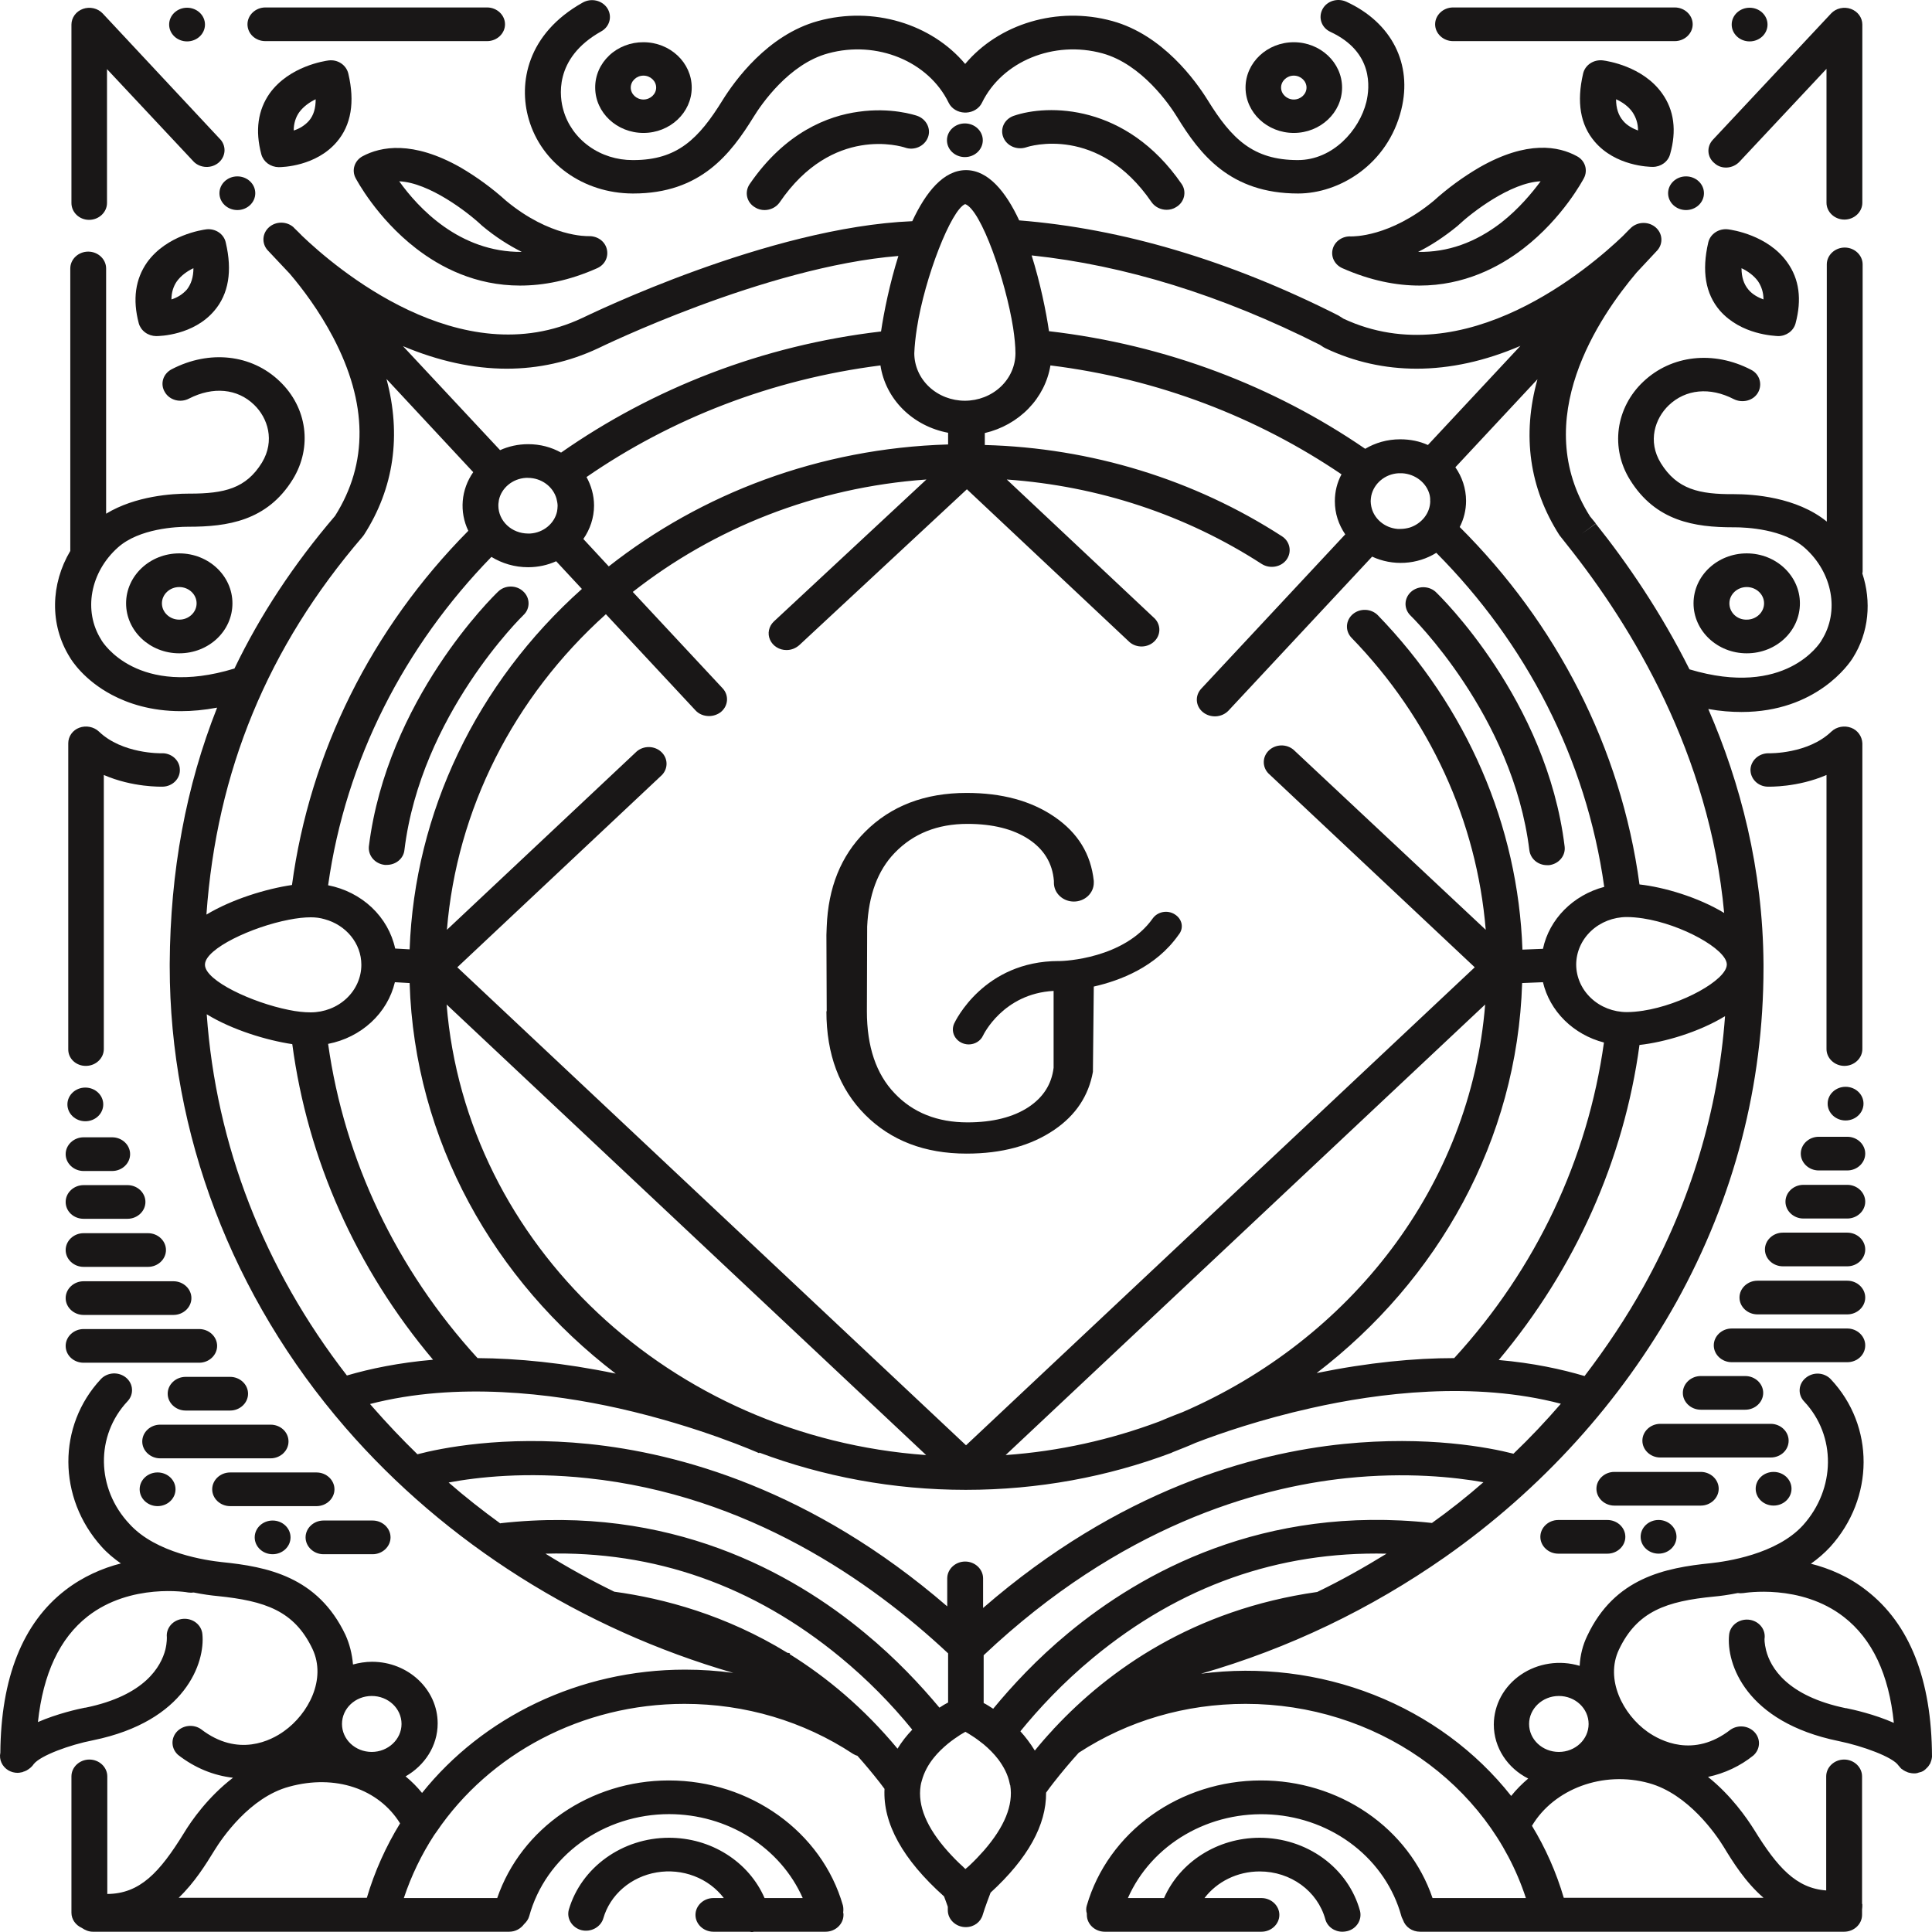 <svg width="84" height="84" viewBox="0 0 84 84" fill="none" xmlns="http://www.w3.org/2000/svg">
<path d="M51.075 39.753C50.76 39.553 50.333 39.635 50.12 39.93C48.875 41.69 46.236 41.784 46.098 41.784H46.035C42.78 41.784 41.536 44.394 41.486 44.5C41.441 44.599 41.422 44.706 41.431 44.813C41.441 44.92 41.478 45.023 41.541 45.113C41.603 45.203 41.688 45.278 41.788 45.329C41.888 45.381 42 45.408 42.114 45.41C42.378 45.41 42.63 45.268 42.743 45.02C42.755 44.996 43.61 43.201 45.809 43.083V46.425C45.721 47.145 45.357 47.712 44.716 48.137C44.05 48.574 43.157 48.799 42.064 48.799C40.757 48.799 39.689 48.374 38.897 47.535C38.093 46.697 37.691 45.504 37.691 43.969L37.703 40.285C37.766 38.927 38.156 37.852 38.897 37.084C39.702 36.246 40.757 35.821 42.064 35.821C43.157 35.821 44.05 36.045 44.716 36.482C45.382 36.919 45.759 37.521 45.822 38.301V38.383C45.822 38.832 46.211 39.198 46.689 39.198C47.166 39.198 47.556 38.832 47.556 38.383V38.301C47.43 37.132 46.865 36.211 45.847 35.514C44.829 34.817 43.559 34.475 42.026 34.475C40.204 34.475 38.734 35.042 37.615 36.163C36.56 37.214 36.007 38.596 35.944 40.297C35.944 40.415 35.931 40.533 35.931 40.651L35.944 43.969H35.931C35.931 45.846 36.497 47.346 37.615 48.468C38.734 49.59 40.204 50.157 42.026 50.157C43.559 50.157 44.829 49.814 45.847 49.117C46.777 48.48 47.33 47.642 47.518 46.602L47.556 42.894C48.699 42.635 50.258 42.044 51.238 40.651C51.489 40.355 51.401 39.954 51.075 39.753V39.753ZM63.177 1.788H72.815C73.243 1.788 73.595 1.458 73.595 1.056C73.595 0.655 73.243 0.324 72.815 0.324H63.177C62.749 0.324 62.397 0.655 62.397 1.056C62.397 1.458 62.749 1.788 63.177 1.788ZM11.539 1.788H21.178C21.605 1.788 21.957 1.458 21.957 1.056C21.957 0.655 21.605 0.324 21.178 0.324H11.539C11.112 0.324 10.76 0.655 10.76 1.056C10.76 1.458 11.099 1.788 11.539 1.788Z" fill="#191717"/>
<path d="M73.305 9.133C73.736 9.133 74.085 8.805 74.085 8.401C74.085 7.997 73.736 7.669 73.305 7.669C72.875 7.669 72.526 7.997 72.526 8.401C72.526 8.805 72.875 9.133 73.305 9.133Z" fill="#191717"/>
<path d="M41.951 6.83C42.381 6.83 42.73 6.503 42.73 6.098C42.73 5.694 42.381 5.366 41.951 5.366C41.521 5.366 41.172 5.694 41.172 6.098C41.172 6.503 41.521 6.83 41.951 6.83Z" fill="#191717"/>
<path d="M27.499 8.413H27.537C30.465 8.413 31.772 6.689 32.765 5.083C33.091 4.551 34.298 2.78 36.007 2.32C38.118 1.741 40.368 2.662 41.247 4.469C41.373 4.729 41.65 4.882 41.926 4.894H42.014C42.29 4.882 42.567 4.729 42.693 4.469C43.572 2.662 45.822 1.741 47.933 2.32C49.642 2.792 50.849 4.551 51.175 5.083C52.168 6.701 53.475 8.413 56.441 8.413C58.225 8.413 60.337 7.161 60.927 4.764C61.417 2.78 60.513 0.985 58.539 0.076C58.15 -0.101 57.685 0.041 57.496 0.407C57.308 0.773 57.459 1.21 57.848 1.387C59.721 2.261 59.557 3.808 59.407 4.433C59.105 5.661 57.949 6.96 56.428 6.96C54.48 6.96 53.55 6.039 52.507 4.351C51.992 3.524 50.559 1.517 48.36 0.914C45.96 0.253 43.421 1.044 41.964 2.78C40.506 1.044 37.967 0.253 35.567 0.914C33.368 1.517 31.935 3.524 31.42 4.351C30.377 6.039 29.447 6.96 27.537 6.96H27.512C26.824 6.963 26.154 6.752 25.608 6.358C25.062 5.965 24.671 5.413 24.495 4.788C24.345 4.28 24.031 2.544 26.142 1.363C26.506 1.162 26.632 0.714 26.406 0.359C26.353 0.277 26.284 0.205 26.201 0.148C26.119 0.091 26.026 0.05 25.926 0.027C25.827 0.004 25.724 -0 25.623 0.014C25.522 0.029 25.425 0.062 25.337 0.111C22.912 1.469 22.535 3.619 22.988 5.177C23.541 7.102 25.363 8.401 27.499 8.413ZM41.976 77.352H41.989H41.976Z" fill="#191717"/>
<path d="M10.32 9.133C10.75 9.133 11.099 8.805 11.099 8.401C11.099 7.997 10.75 7.669 10.32 7.669C9.889 7.669 9.541 7.997 9.541 8.401C9.541 8.805 9.889 9.133 10.32 9.133Z" fill="#191717"/>
<path d="M8.133 1.8C8.563 1.8 8.912 1.472 8.912 1.068C8.912 0.664 8.563 0.336 8.133 0.336C7.703 0.336 7.354 0.664 7.354 1.068C7.354 1.472 7.703 1.8 8.133 1.8Z" fill="#191717"/>
<path d="M76.07 1.8C76.501 1.8 76.849 1.472 76.849 1.068C76.849 0.664 76.501 0.336 76.07 0.336C75.64 0.336 75.291 0.664 75.291 1.068C75.291 1.472 75.64 1.8 76.07 1.8Z" fill="#191717"/>
<path d="M80.243 48.716C80.673 48.716 81.022 48.388 81.022 47.984C81.022 47.58 80.673 47.252 80.243 47.252C79.812 47.252 79.463 47.58 79.463 47.984C79.463 48.388 79.812 48.716 80.243 48.716Z" fill="#191717"/>
<path d="M77.113 65.46C77.543 65.46 77.892 65.133 77.892 64.728C77.892 64.324 77.543 63.996 77.113 63.996C76.683 63.996 76.334 64.324 76.334 64.728C76.334 65.133 76.683 65.46 77.113 65.46Z" fill="#191717"/>
<path d="M72.112 67.55C72.542 67.55 72.891 67.222 72.891 66.818C72.891 66.414 72.542 66.086 72.112 66.086C71.681 66.086 71.332 66.414 71.332 66.818C71.332 67.222 71.681 67.55 72.112 67.55Z" fill="#191717"/>
<path d="M25.878 3.808C25.878 4.894 26.82 5.78 27.977 5.78C29.133 5.78 30.075 4.894 30.075 3.808C30.075 2.721 29.133 1.836 27.977 1.836C27.7 1.834 27.427 1.884 27.171 1.983C26.916 2.081 26.684 2.226 26.489 2.41C26.294 2.593 26.139 2.811 26.034 3.051C25.929 3.291 25.876 3.548 25.878 3.808V3.808ZM27.977 3.288C28.278 3.288 28.529 3.524 28.529 3.808C28.529 4.091 28.278 4.327 27.977 4.327C27.675 4.327 27.424 4.091 27.424 3.808C27.424 3.524 27.675 3.288 27.977 3.288ZM56.252 5.78C57.408 5.78 58.351 4.894 58.351 3.808C58.351 2.721 57.408 1.836 56.252 1.836C55.096 1.836 54.154 2.721 54.154 3.808C54.154 4.894 55.096 5.78 56.252 5.78ZM56.252 3.288C56.554 3.288 56.805 3.524 56.805 3.808C56.805 4.091 56.554 4.327 56.252 4.327C55.95 4.327 55.699 4.091 55.699 3.808C55.699 3.524 55.95 3.288 56.252 3.288ZM44.075 5.036C43.98 5.069 43.892 5.119 43.818 5.184C43.743 5.249 43.683 5.327 43.641 5.413C43.599 5.5 43.576 5.594 43.572 5.689C43.569 5.785 43.586 5.88 43.622 5.969C43.773 6.347 44.213 6.535 44.615 6.406C44.741 6.358 47.757 5.414 50.069 8.791C50.22 9.004 50.471 9.122 50.723 9.122C50.861 9.122 51.012 9.086 51.137 9.004C51.502 8.791 51.602 8.33 51.376 8C48.963 4.493 45.545 4.528 44.075 5.036V5.036ZM39.877 5.036C39.764 5 38.734 4.658 37.326 4.859C36.019 5.036 34.147 5.733 32.589 8.012C32.362 8.354 32.463 8.803 32.827 9.015C32.953 9.098 33.104 9.133 33.242 9.133C33.493 9.133 33.745 9.015 33.895 8.803C36.195 5.425 39.211 6.37 39.35 6.417C39.752 6.559 40.192 6.358 40.342 5.98C40.493 5.603 40.279 5.178 39.877 5.036V5.036ZM75.63 7.031L79.413 2.993V8.815C79.413 9.216 79.765 9.547 80.192 9.547C80.62 9.547 80.971 9.216 80.971 8.815V1.068C80.971 0.92 80.923 0.776 80.834 0.654C80.744 0.532 80.618 0.439 80.47 0.386C80.323 0.334 80.162 0.325 80.01 0.36C79.857 0.395 79.719 0.473 79.614 0.584L74.474 6.075C74.185 6.382 74.223 6.843 74.55 7.102C74.851 7.374 75.341 7.338 75.63 7.031V7.031ZM3.873 9.559C4.3 9.559 4.652 9.228 4.652 8.826V3.005L8.435 7.043C8.574 7.175 8.761 7.251 8.958 7.258C9.155 7.265 9.347 7.201 9.496 7.079C9.644 6.957 9.738 6.787 9.758 6.603C9.778 6.419 9.723 6.234 9.604 6.087L4.464 0.584C4.359 0.473 4.221 0.395 4.068 0.36C3.915 0.325 3.755 0.334 3.607 0.386C3.46 0.439 3.333 0.532 3.244 0.654C3.155 0.776 3.107 0.92 3.106 1.068V8.826C3.106 9.228 3.446 9.559 3.873 9.559V9.559ZM58.74 10.279C58.561 10.269 58.384 10.317 58.238 10.417C58.093 10.516 57.989 10.66 57.945 10.823C57.9 10.987 57.917 11.16 57.994 11.313C58.07 11.465 58.201 11.588 58.363 11.66C59.595 12.204 60.713 12.416 61.719 12.416C63.642 12.416 65.175 11.625 66.243 10.798C67.952 9.476 68.832 7.811 68.869 7.74C69.045 7.398 68.92 6.984 68.568 6.795C67.776 6.358 66.406 6.087 64.32 7.279C63.606 7.697 62.941 8.184 62.334 8.732C60.424 10.314 58.828 10.279 58.74 10.279V10.279ZM63.378 9.818L63.415 9.783C64.006 9.228 65.677 7.941 66.984 7.882C66.607 8.389 66.042 9.074 65.275 9.677C64.144 10.55 62.938 10.976 61.656 10.952C62.184 10.692 62.774 10.314 63.378 9.818ZM15.761 6.795C15.593 6.887 15.468 7.036 15.412 7.212C15.356 7.387 15.373 7.576 15.46 7.74C15.498 7.811 16.377 9.476 18.086 10.798C19.154 11.625 20.675 12.416 22.61 12.416C23.628 12.416 24.747 12.204 25.966 11.66C26.305 11.507 26.468 11.165 26.381 10.822C26.293 10.48 25.966 10.255 25.589 10.267C25.526 10.267 23.917 10.314 22.007 8.732C21.401 8.184 20.735 7.697 20.022 7.279C17.936 6.099 16.553 6.37 15.761 6.795V6.795ZM20.964 9.818C21.555 10.314 22.145 10.68 22.686 10.952C19.971 10.976 18.174 9.027 17.357 7.882C18.664 7.941 20.336 9.228 20.926 9.783L20.964 9.818Z" fill="#191717"/>
<path d="M81.16 69.157C80.381 68.543 79.526 68.188 78.734 67.988C79.036 67.775 79.325 67.527 79.576 67.255C81.499 65.13 81.512 62.001 79.602 59.969C79.535 59.897 79.453 59.838 79.361 59.796C79.27 59.753 79.17 59.729 79.068 59.723C78.966 59.718 78.864 59.731 78.768 59.764C78.672 59.796 78.584 59.846 78.508 59.91C78.431 59.973 78.368 60.05 78.323 60.136C78.278 60.222 78.252 60.316 78.246 60.412C78.24 60.508 78.255 60.603 78.289 60.694C78.323 60.784 78.376 60.867 78.445 60.938C79.84 62.426 79.815 64.728 78.395 66.311C77.239 67.586 75.04 67.893 74.386 67.964C72.413 68.165 70.201 68.59 69.008 71.129C68.819 71.518 68.706 71.955 68.681 72.428C68.253 72.299 67.798 72.266 67.354 72.333C66.91 72.4 66.49 72.564 66.126 72.813C65.762 73.061 65.466 73.387 65.261 73.763C65.057 74.14 64.95 74.556 64.948 74.978C64.948 75.994 65.552 76.879 66.444 77.328C66.18 77.553 65.929 77.801 65.703 78.084C64.17 76.142 62.109 74.624 59.736 73.689C57.363 72.754 54.767 72.437 52.218 72.77C56.038 71.672 59.595 69.96 62.837 67.692C67.027 64.748 70.462 60.959 72.891 56.604C75.404 52.07 76.674 47.169 76.674 42.068V41.914C76.648 37.769 75.668 34.038 74.273 30.826C74.788 30.92 75.278 30.956 75.718 30.956C78.973 30.956 80.406 28.854 80.557 28.606C81.26 27.496 81.374 26.15 80.971 24.933C80.984 24.898 80.984 24.851 80.984 24.803V11.495C80.984 11.094 80.632 10.763 80.205 10.763C79.778 10.763 79.426 11.094 79.426 11.495V22.678C78.106 21.603 76.196 21.485 75.404 21.485C73.871 21.497 72.916 21.273 72.212 20.139C71.621 19.183 71.961 18.191 72.552 17.624C73.293 16.915 74.349 16.821 75.379 17.352C75.756 17.541 76.234 17.423 76.435 17.069C76.636 16.715 76.51 16.266 76.133 16.077C74.499 15.227 72.665 15.439 71.446 16.596C70.862 17.147 70.489 17.864 70.384 18.635C70.28 19.407 70.45 20.188 70.868 20.859C71.986 22.666 73.683 22.926 75.354 22.926H75.417C75.919 22.926 77.541 22.997 78.471 23.823C79.677 24.898 79.991 26.587 79.199 27.838C79.199 27.838 79.187 27.85 79.187 27.862C79.124 27.968 77.629 30.354 73.456 29.102C72.2 26.598 70.742 24.473 69.385 22.772L68.769 23.209L69.385 22.761L69.133 22.453C66.457 18.238 69.548 13.751 71.157 11.849L72.061 10.881C72.185 10.738 72.247 10.556 72.233 10.371C72.22 10.187 72.132 10.015 71.989 9.889C71.845 9.763 71.656 9.693 71.46 9.693C71.263 9.693 71.074 9.763 70.93 9.889C70.905 9.913 70.767 10.043 70.553 10.267C69.158 11.601 63.704 16.325 58.414 13.857L58.263 13.762L58.188 13.715C53.45 11.318 48.775 9.936 44.313 9.582C43.735 8.342 42.969 7.397 42.001 7.397C41.021 7.397 40.254 8.354 39.664 9.617C33.418 9.877 25.652 13.668 25.325 13.821C20.009 16.337 14.53 11.589 13.135 10.255C12.921 10.031 12.77 9.901 12.758 9.877C12.614 9.751 12.425 9.681 12.229 9.681C12.032 9.681 11.843 9.751 11.7 9.877C11.556 10.003 11.469 10.175 11.455 10.36C11.442 10.544 11.503 10.726 11.627 10.869L12.595 11.897C13.16 12.558 13.876 13.514 14.48 14.66C15.988 17.529 16.013 20.139 14.568 22.43C12.77 24.532 11.313 26.74 10.194 29.066C5.984 30.354 4.476 27.945 4.413 27.838C4.413 27.826 4.401 27.826 4.401 27.815C3.609 26.563 3.923 24.874 5.13 23.8C6.06 22.973 7.681 22.902 8.184 22.902H8.196C9.88 22.902 11.614 22.654 12.733 20.836C13.587 19.442 13.361 17.718 12.155 16.573C10.936 15.404 9.101 15.203 7.467 16.053C7.377 16.099 7.298 16.161 7.234 16.236C7.169 16.311 7.122 16.397 7.094 16.489C7.066 16.582 7.058 16.679 7.07 16.774C7.082 16.869 7.115 16.962 7.166 17.045C7.367 17.399 7.844 17.529 8.221 17.328C9.264 16.797 10.32 16.892 11.049 17.6C11.639 18.167 11.966 19.159 11.388 20.115C10.697 21.237 9.754 21.462 8.246 21.462H8.196C7.505 21.462 5.896 21.556 4.614 22.335V11.672C4.614 11.271 4.263 10.94 3.835 10.94C3.408 10.94 3.056 11.271 3.056 11.672V23.953C2.202 25.394 2.151 27.153 3.031 28.57C3.119 28.724 3.659 29.574 4.866 30.212C5.557 30.578 6.55 30.92 7.869 30.92C8.347 30.92 8.875 30.873 9.44 30.767C8.083 34.191 7.404 37.876 7.379 41.891V42.02C7.379 49.271 10.094 56.392 15.02 62.072C19.381 67.102 25.312 70.834 31.885 72.735C31.194 72.64 30.49 72.593 29.786 72.593C25.174 72.593 20.989 74.659 18.35 77.954C18.138 77.692 17.898 77.451 17.634 77.234C18.463 76.761 19.029 75.911 19.029 74.931C19.029 73.455 17.747 72.251 16.176 72.251C15.887 72.251 15.611 72.298 15.347 72.369C15.309 71.908 15.196 71.471 15.02 71.082C13.813 68.543 11.614 68.118 9.641 67.917C8.988 67.846 6.789 67.539 5.632 66.263C4.175 64.717 4.15 62.414 5.544 60.926C5.612 60.855 5.664 60.772 5.698 60.681C5.731 60.591 5.745 60.495 5.739 60.4C5.734 60.305 5.708 60.211 5.664 60.125C5.619 60.039 5.558 59.962 5.482 59.899C5.406 59.835 5.317 59.786 5.221 59.755C5.125 59.723 5.023 59.71 4.922 59.715C4.82 59.721 4.721 59.745 4.629 59.787C4.538 59.828 4.456 59.886 4.388 59.958C2.491 61.989 2.503 65.118 4.413 67.244C4.665 67.527 4.954 67.763 5.255 67.976C4.464 68.177 3.609 68.543 2.83 69.145C0.983 70.574 0.04 72.959 0.015 76.206C-0.048 76.502 0.09 76.809 0.367 76.974C0.493 77.045 0.631 77.08 0.769 77.08C0.819 77.08 0.882 77.069 0.932 77.057H0.945C0.97 77.057 0.983 77.045 1.008 77.033C1.045 77.021 1.096 77.009 1.133 76.986C1.146 76.986 1.146 76.974 1.159 76.974C1.284 76.903 1.397 76.809 1.473 76.691C1.774 76.325 3.018 75.864 4.049 75.663C8.083 74.837 8.925 72.274 8.799 71.046C8.79 70.951 8.761 70.858 8.714 70.773C8.667 70.688 8.602 70.613 8.524 70.552C8.446 70.49 8.356 70.444 8.258 70.415C8.161 70.387 8.059 70.376 7.957 70.385C7.856 70.393 7.757 70.421 7.667 70.465C7.577 70.509 7.496 70.57 7.431 70.643C7.366 70.717 7.316 70.802 7.286 70.893C7.255 70.984 7.244 71.081 7.254 71.176C7.254 71.188 7.266 71.4 7.191 71.719C7.002 72.451 6.311 73.715 3.722 74.246H3.697C3.395 74.305 2.491 74.506 1.649 74.872C1.875 72.77 2.591 71.235 3.81 70.278C5.683 68.814 8.158 69.228 8.184 69.239C8.271 69.251 8.347 69.251 8.422 69.239C8.837 69.322 9.189 69.369 9.453 69.393C11.526 69.605 12.796 70.031 13.587 71.695C14.203 73.006 13.411 74.518 12.343 75.273C11.803 75.663 10.358 76.431 8.736 75.179C8.577 75.069 8.378 75.021 8.182 75.044C7.986 75.067 7.806 75.159 7.679 75.302C7.553 75.445 7.489 75.628 7.501 75.813C7.513 75.999 7.6 76.173 7.744 76.301C8.473 76.868 9.289 77.198 10.131 77.293C9.051 78.119 8.322 79.159 7.995 79.702C6.939 81.414 6.085 82.335 4.665 82.347V77.234C4.665 76.832 4.313 76.502 3.886 76.502C3.458 76.502 3.106 76.832 3.106 77.234V83.162C3.106 83.457 3.295 83.705 3.559 83.823C3.697 83.918 3.86 83.988 4.036 83.988H22.133C22.409 83.988 22.636 83.858 22.786 83.658C22.887 83.563 22.975 83.445 23.012 83.303C23.36 82.036 24.146 80.913 25.247 80.111C26.348 79.309 27.702 78.875 29.095 78.875C30.338 78.877 31.553 79.224 32.586 79.874C33.619 80.523 34.425 81.445 34.901 82.524H33.242C32.905 81.748 32.329 81.084 31.588 80.617C30.847 80.149 29.975 79.901 29.082 79.903C27.059 79.903 25.275 81.19 24.734 83.02C24.621 83.41 24.872 83.811 25.275 83.918C25.689 84.024 26.117 83.788 26.23 83.41C26.375 82.904 26.671 82.447 27.082 82.093C27.493 81.739 28.003 81.501 28.552 81.409C29.101 81.316 29.666 81.371 30.183 81.569C30.7 81.766 31.146 82.098 31.47 82.524H31.018C30.59 82.524 30.238 82.855 30.238 83.256C30.238 83.658 30.59 83.988 31.018 83.988H32.589C32.614 83.988 32.651 84 32.676 84C32.714 84 32.752 84 32.777 83.988H35.894C36.321 83.988 36.673 83.658 36.673 83.256C36.673 83.221 36.673 83.185 36.66 83.15C36.673 83.055 36.673 82.949 36.648 82.843C35.73 79.643 32.614 77.411 29.082 77.411C25.664 77.411 22.661 79.489 21.618 82.524H17.558C17.885 81.544 18.325 80.635 18.878 79.784C18.916 79.737 18.941 79.69 18.979 79.643C21.278 76.254 25.3 74.081 29.761 74.081C32.4 74.081 34.939 74.837 37.087 76.254C37.15 76.289 37.213 76.325 37.276 76.336C37.603 76.702 37.929 77.092 38.244 77.494C38.319 77.588 38.382 77.683 38.457 77.777C38.382 79.277 39.249 80.847 41.046 82.453C41.109 82.63 41.172 82.784 41.209 82.902V83.055C41.209 83.457 41.561 83.788 41.989 83.788C42.353 83.788 42.642 83.563 42.73 83.244C42.73 83.233 42.843 82.878 43.069 82.288C44.691 80.8 45.495 79.347 45.482 77.942C45.583 77.801 45.696 77.647 45.809 77.505C46.161 77.057 46.525 76.62 46.902 76.206C49.039 74.813 51.539 74.081 54.154 74.081C59.783 74.081 64.71 77.529 66.343 82.524H62.284C61.779 81.038 60.783 79.741 59.441 78.822C58.099 77.902 56.48 77.408 54.819 77.411C53.099 77.413 51.428 77.946 50.061 78.927C48.694 79.908 47.708 81.284 47.254 82.843C47.217 82.961 47.217 83.079 47.254 83.197V83.256C47.254 83.658 47.606 83.988 48.033 83.988H54.845C55.272 83.988 55.624 83.658 55.624 83.256C55.624 82.855 55.272 82.524 54.845 82.524H52.369C52.909 81.816 53.789 81.367 54.769 81.367C56.114 81.367 57.283 82.217 57.622 83.445C57.664 83.602 57.762 83.741 57.899 83.84C58.035 83.938 58.204 83.991 58.376 83.988C58.439 83.988 58.502 83.977 58.565 83.965C58.979 83.87 59.23 83.469 59.13 83.079C58.881 82.17 58.317 81.365 57.528 80.79C56.738 80.215 55.768 79.903 54.769 79.903C52.934 79.903 51.301 80.954 50.61 82.524H49.039C49.543 81.38 50.417 80.414 51.537 79.763C52.657 79.111 53.967 78.807 55.281 78.893C56.596 78.979 57.848 79.451 58.861 80.243C59.874 81.034 60.597 82.105 60.927 83.303C60.94 83.362 60.977 83.421 61.002 83.481C61.103 83.776 61.392 83.988 61.744 83.988H80.18C80.607 83.988 80.959 83.658 80.959 83.256V83.02C80.971 82.949 80.971 82.878 80.971 82.808C80.971 82.796 80.971 82.784 80.959 82.772V77.234C80.959 76.832 80.607 76.502 80.18 76.502C79.752 76.502 79.4 76.832 79.4 77.234V82.193C78.094 82.099 77.277 81.19 76.271 79.56C75.945 79.04 75.266 78.06 74.261 77.257C74.989 77.102 75.667 76.782 76.234 76.325C76.377 76.197 76.464 76.023 76.476 75.837C76.488 75.651 76.424 75.469 76.298 75.326C76.171 75.183 75.992 75.09 75.795 75.067C75.599 75.045 75.401 75.093 75.241 75.203C73.632 76.454 72.187 75.687 71.634 75.297C70.566 74.541 69.774 73.018 70.39 71.719C71.182 70.054 72.451 69.617 74.525 69.416C74.788 69.393 75.14 69.346 75.555 69.263C75.63 69.275 75.718 69.275 75.806 69.263C75.832 69.263 78.282 68.838 80.167 70.302C81.399 71.259 82.127 72.794 82.341 74.907C81.487 74.53 80.569 74.329 80.28 74.27H80.255C77.679 73.738 76.975 72.487 76.787 71.755C76.711 71.448 76.711 71.235 76.724 71.211C76.742 71.019 76.678 70.827 76.546 70.679C76.414 70.53 76.225 70.437 76.02 70.42C75.815 70.403 75.611 70.463 75.453 70.587C75.295 70.711 75.196 70.889 75.178 71.082C75.052 72.321 75.894 74.872 79.941 75.699C80.984 75.911 82.303 76.395 82.542 76.761C82.542 76.761 82.542 76.773 82.555 76.773C82.593 76.82 82.63 76.868 82.668 76.903C82.68 76.915 82.693 76.915 82.706 76.927C82.743 76.95 82.781 76.986 82.819 76.998C82.831 77.009 82.856 77.021 82.869 77.021C82.907 77.045 82.944 77.057 82.982 77.069C82.995 77.069 83.02 77.08 83.032 77.08C83.083 77.092 83.145 77.104 83.208 77.104C83.258 77.104 83.296 77.104 83.347 77.092C83.359 77.092 83.372 77.092 83.384 77.08C83.422 77.069 83.46 77.057 83.51 77.045H83.522C83.56 77.033 83.585 77.009 83.623 76.998L83.636 76.986C83.661 76.974 83.686 76.95 83.698 76.939C83.711 76.927 83.736 76.915 83.749 76.891L83.799 76.844C83.811 76.82 83.837 76.809 83.849 76.785C83.862 76.761 83.874 76.75 83.887 76.726C83.9 76.702 83.912 76.691 83.925 76.667C83.937 76.643 83.937 76.62 83.95 76.596C83.962 76.573 83.962 76.549 83.975 76.525C83.975 76.502 83.987 76.478 83.987 76.466C83.987 76.443 84 76.419 84 76.383V76.372C83.987 73.03 83.032 70.609 81.16 69.157V69.157ZM15.95 82.512H7.769C8.46 81.851 8.95 81.06 9.327 80.446C9.654 79.914 10.86 78.143 12.569 77.683C14.58 77.127 16.465 77.777 17.395 79.277C16.779 80.28 16.289 81.367 15.95 82.512ZM16.163 76.171C15.447 76.171 14.869 75.628 14.869 74.955C14.869 74.282 15.447 73.738 16.163 73.738C16.88 73.738 17.458 74.282 17.458 74.955C17.458 75.628 16.867 76.171 16.163 76.171ZM62.234 66.948L62.347 67.078L62.234 66.948ZM62.259 66.216C54.92 65.413 49.617 68.377 46.45 70.999C45.08 72.132 43.999 73.302 43.182 74.293C43.032 74.199 42.894 74.105 42.768 74.045V71.967C48.712 66.358 54.618 64.681 58.539 64.268C61.141 63.996 63.239 64.221 64.496 64.445C63.782 65.07 63.036 65.662 62.259 66.216V66.216ZM71.471 55.919C70.717 57.277 69.85 58.576 68.894 59.828C67.902 59.533 66.658 59.261 65.162 59.131C68.492 55.163 70.604 50.428 71.282 45.433C72.363 45.315 73.859 44.878 75.002 44.181C74.7 48.279 73.519 52.223 71.471 55.919ZM66.18 42.741L67.085 42.705C67.232 43.327 67.557 43.9 68.024 44.361C68.491 44.823 69.083 45.157 69.737 45.327C69.033 50.381 66.796 55.152 63.227 59.048C61.505 59.048 59.507 59.237 57.245 59.698C62.523 55.659 65.966 49.578 66.18 42.741V42.741ZM51.414 61.398C50.911 61.587 50.559 61.741 50.383 61.812C48.297 62.591 46.06 63.099 43.723 63.264L64.572 43.674C63.943 51.562 58.715 58.245 51.414 61.398V61.398ZM75.078 41.95C75.052 42.611 73.13 43.685 71.433 43.945C71.194 43.981 70.956 44.004 70.729 44.004C70.147 44.003 69.588 43.785 69.176 43.397C68.764 43.01 68.532 42.485 68.53 41.938C68.532 41.39 68.764 40.865 69.176 40.478C69.588 40.091 70.147 39.873 70.729 39.871C70.956 39.871 71.194 39.895 71.433 39.93C73.13 40.19 75.04 41.265 75.078 41.914V41.95ZM67.801 23.268L68.128 23.682C70.981 27.26 74.323 32.798 74.964 39.694C73.833 39.009 72.35 38.572 71.282 38.454C70.478 32.479 67.65 27.082 63.466 22.914C63.642 22.572 63.742 22.182 63.742 21.78C63.742 21.237 63.566 20.729 63.277 20.316L66.846 16.49C66.168 18.923 66.494 21.225 67.801 23.268V23.268ZM57.383 14.99L57.547 15.097L57.635 15.144C58.879 15.734 60.211 16.03 61.593 16.03C63.051 16.03 64.572 15.699 66.105 15.038L62.083 19.348C61.719 19.183 61.317 19.1 60.877 19.1C60.311 19.1 59.796 19.253 59.356 19.513C55.398 16.797 50.71 14.99 45.608 14.4C45.482 13.538 45.231 12.31 44.854 11.105C48.888 11.53 53.098 12.829 57.383 14.99V14.99ZM62.184 21.78C62.184 22.312 61.807 22.772 61.291 22.938C61.166 22.973 61.028 22.997 60.889 22.997H60.764C60.186 22.949 59.721 22.536 59.62 22.017C59.608 21.946 59.595 21.863 59.595 21.792C59.595 21.709 59.608 21.639 59.62 21.556C59.733 21.025 60.211 20.611 60.801 20.576H60.965C61.543 20.611 62.033 21.001 62.159 21.521C62.171 21.591 62.184 21.651 62.184 21.721C62.171 21.733 62.184 21.757 62.184 21.78ZM45.671 15.888C50.346 16.466 54.669 18.143 58.326 20.623C58.137 20.977 58.037 21.367 58.037 21.792C58.037 22.324 58.2 22.808 58.489 23.233L52.231 29.94C51.942 30.247 51.979 30.708 52.306 30.968C52.464 31.094 52.668 31.157 52.874 31.144C53.081 31.131 53.274 31.042 53.412 30.897L59.658 24.201C60.097 24.406 60.587 24.498 61.076 24.469C61.566 24.44 62.039 24.291 62.448 24.036C66.343 27.956 68.97 32.987 69.749 38.56C68.404 38.915 67.361 39.954 67.085 41.253L66.193 41.288C66.004 35.892 63.78 30.743 59.897 26.74C59.757 26.603 59.566 26.522 59.364 26.516C59.161 26.509 58.965 26.577 58.815 26.705C58.666 26.833 58.576 27.011 58.564 27.201C58.552 27.39 58.62 27.577 58.753 27.72C62.171 31.239 64.207 35.703 64.597 40.426L56.24 32.597C56.092 32.472 55.9 32.405 55.701 32.41C55.503 32.415 55.314 32.491 55.174 32.623C55.033 32.755 54.952 32.932 54.947 33.118C54.942 33.305 55.013 33.486 55.146 33.624L64.119 42.056L42.001 62.839L19.883 42.056L28.781 33.695C28.914 33.557 28.985 33.376 28.98 33.189C28.975 33.003 28.894 32.826 28.753 32.694C28.613 32.562 28.424 32.486 28.226 32.481C28.027 32.476 27.835 32.543 27.687 32.668L19.431 40.426C19.858 35.209 22.319 30.322 26.343 26.705L30.238 30.885C30.389 31.05 30.603 31.133 30.829 31.133C31.005 31.133 31.194 31.074 31.344 30.956C31.671 30.684 31.696 30.224 31.42 29.928L27.512 25.736C31.03 22.973 35.441 21.19 40.279 20.848L33.644 27.023C33.536 27.126 33.463 27.256 33.434 27.397C33.404 27.538 33.42 27.684 33.48 27.817C33.539 27.95 33.639 28.063 33.766 28.142C33.894 28.222 34.044 28.264 34.197 28.263C34.398 28.263 34.587 28.192 34.75 28.051L42.039 21.273L49.114 27.921C49.261 28.046 49.454 28.113 49.653 28.108C49.851 28.103 50.04 28.027 50.18 27.895C50.32 27.763 50.401 27.586 50.407 27.399C50.412 27.213 50.34 27.032 50.207 26.893L43.773 20.848C47.757 21.131 51.552 22.383 54.857 24.52C55.209 24.744 55.699 24.662 55.938 24.331C56.177 24 56.089 23.54 55.737 23.316C51.928 20.849 47.441 19.471 42.818 19.348V18.828C43.549 18.657 44.21 18.286 44.717 17.763C45.225 17.24 45.556 16.588 45.671 15.888V15.888ZM22.962 24.662C23.402 24.662 23.817 24.567 24.181 24.402L25.3 25.606C20.715 29.706 18.026 35.333 17.81 41.276L17.181 41.241C17.035 40.565 16.681 39.944 16.163 39.454C15.645 38.965 14.985 38.63 14.266 38.49C15.033 33.022 17.596 28.086 21.366 24.213C21.831 24.496 22.372 24.662 22.962 24.662V24.662ZM21.668 21.993C21.668 21.934 21.668 21.887 21.68 21.828C21.68 21.792 21.693 21.769 21.693 21.733C21.806 21.214 22.284 20.812 22.862 20.777H22.95C23.54 20.777 24.043 21.154 24.194 21.674C24.219 21.78 24.244 21.887 24.244 21.993C24.244 22.076 24.232 22.158 24.219 22.241C24.106 22.761 23.628 23.162 23.05 23.197H22.95C22.611 23.194 22.287 23.067 22.047 22.841C21.807 22.616 21.671 22.311 21.668 21.993V21.993ZM17.169 42.705L17.81 42.741C18.023 49.59 21.479 55.683 26.77 59.722C24.495 59.249 22.497 59.06 20.763 59.048C17.233 55.183 14.975 50.436 14.266 45.386C14.973 45.249 15.623 44.923 16.138 44.447C16.653 43.972 17.011 43.367 17.169 42.705V42.705ZM19.418 43.674L40.267 63.264C29.158 62.473 20.26 54.112 19.418 43.674V43.674ZM39.865 14.27C40.204 12.062 41.36 9.11 41.964 8.874C42.655 9.122 43.723 12.18 44.05 14.258C44.112 14.672 44.15 15.05 44.15 15.357C44.15 15.905 43.919 16.43 43.506 16.818C43.094 17.205 42.534 17.423 41.951 17.423C41.368 17.423 40.808 17.205 40.396 16.818C39.983 16.43 39.752 15.905 39.752 15.357C39.764 15.038 39.802 14.672 39.865 14.27V14.27ZM41.222 18.816V19.324C35.617 19.489 30.49 21.462 26.468 24.626L25.363 23.434C25.652 23.02 25.828 22.512 25.828 21.981C25.828 21.532 25.702 21.107 25.501 20.741C29.183 18.202 33.544 16.49 38.281 15.888C38.388 16.602 38.728 17.268 39.255 17.793C39.782 18.317 40.469 18.675 41.222 18.816V18.816ZM22.032 16.03C23.415 16.03 24.747 15.734 26.003 15.144C26.079 15.108 33.255 11.601 39.06 11.129C38.684 12.322 38.432 13.562 38.306 14.412C33.142 15.014 28.379 16.892 24.395 19.678C23.968 19.442 23.49 19.312 22.962 19.312C22.522 19.312 22.108 19.407 21.743 19.572L17.521 15.05C19.067 15.699 20.575 16.03 22.032 16.03V16.03ZM15.761 23.339L15.824 23.256C17.131 21.225 17.458 18.911 16.804 16.478L20.575 20.529C20.314 20.903 20.157 21.332 20.12 21.778C20.083 22.224 20.166 22.672 20.361 23.079C16.151 27.33 13.469 32.717 12.695 38.478C11.577 38.643 10.094 39.092 8.975 39.765C9.415 33.53 11.639 28.133 15.761 23.339V23.339ZM8.912 41.926C8.938 41.241 10.961 40.296 12.557 39.989C12.909 39.919 13.235 39.883 13.512 39.883C13.726 39.883 13.914 39.907 14.115 39.966C15.033 40.214 15.711 41.005 15.711 41.95C15.71 42.497 15.479 43.023 15.066 43.41C14.654 43.797 14.095 44.015 13.512 44.016C13.223 44.016 12.896 43.981 12.557 43.91C10.961 43.591 8.938 42.646 8.912 41.961V41.926V41.926ZM8.988 44.099C10.106 44.784 11.602 45.232 12.708 45.398C13.374 50.404 15.485 55.152 18.828 59.119C17.332 59.249 16.088 59.509 15.083 59.804C11.476 55.152 9.39 49.779 8.988 44.099ZM16.201 61.174C16.163 61.127 16.126 61.091 16.088 61.044C19.871 60.064 24.005 60.584 26.908 61.233C30.415 62.024 32.978 63.17 33.003 63.181L33.016 63.158C35.793 64.197 38.822 64.776 41.989 64.776C45.143 64.776 48.159 64.209 50.924 63.17L50.999 63.134C51.326 63.004 51.665 62.874 51.979 62.733C53.048 62.319 54.845 61.705 57.006 61.221C59.934 60.56 64.081 60.04 67.864 61.032C67.21 61.788 66.532 62.508 65.803 63.205C64.747 62.934 62.058 62.414 58.426 62.78C54.48 63.181 48.674 64.764 42.743 69.912V68.625C42.743 68.224 42.391 67.893 41.964 67.893C41.536 67.893 41.184 68.224 41.184 68.625V69.842C35.29 64.752 29.51 63.181 25.589 62.78C21.869 62.402 19.142 62.969 18.149 63.229C17.471 62.568 16.821 61.883 16.201 61.174V61.174ZM19.506 64.457C20.763 64.221 22.887 63.984 25.538 64.268C32.513 65 37.867 68.743 41.222 71.885V74.022C41.109 74.081 40.983 74.152 40.845 74.246C40.028 73.266 38.96 72.121 37.615 71.011C34.449 68.377 29.12 65.401 21.756 66.228V66.24C20.977 65.673 20.223 65.083 19.506 64.457ZM39.023 76.029C37.553 74.258 35.944 72.924 34.335 71.92L34.348 71.885C34.31 71.873 34.273 71.861 34.235 71.861C31.558 70.219 28.869 69.499 26.707 69.204C25.689 68.708 24.684 68.153 23.716 67.551C28.454 67.421 32.752 68.932 36.547 72.062C37.694 73.009 38.738 74.061 39.664 75.203C39.425 75.451 39.211 75.722 39.023 76.029V76.029ZM42.78 80.457C42.592 80.67 42.391 80.883 42.165 81.095C42.114 81.142 42.051 81.201 41.989 81.249L41.976 81.26L41.964 81.272V81.249C41.938 81.225 41.901 81.201 41.876 81.166C41.624 80.942 41.411 80.717 41.209 80.493C40.292 79.466 39.89 78.509 40.028 77.635C40.041 77.564 40.053 77.494 40.078 77.423C40.179 77.045 40.367 76.714 40.594 76.431C40.782 76.195 40.996 75.994 41.209 75.817C41.398 75.663 41.587 75.533 41.75 75.427C41.825 75.38 41.888 75.344 41.951 75.309C41.951 75.309 41.964 75.309 41.964 75.297H41.976C42.064 75.344 42.152 75.403 42.265 75.474C42.416 75.569 42.592 75.699 42.768 75.84C42.994 76.029 43.22 76.254 43.409 76.502C43.635 76.809 43.823 77.151 43.899 77.541C43.899 77.564 43.911 77.6 43.924 77.624C44.062 78.486 43.673 79.43 42.78 80.457V80.457ZM45.847 75.132C45.822 75.156 45.796 75.179 45.784 75.203C45.495 75.51 45.231 75.817 44.992 76.112C44.804 75.805 44.59 75.522 44.364 75.273C45.143 74.317 46.199 73.172 47.531 72.073C51.301 68.956 55.586 67.444 60.286 67.551C59.306 68.153 58.301 68.72 57.27 69.216C51.891 69.983 48.209 72.605 45.847 75.132V75.132ZM67.776 73.738C68.492 73.738 69.07 74.282 69.07 74.955C69.07 75.628 68.492 76.171 67.776 76.171C67.06 76.171 66.482 75.628 66.482 74.955C66.482 74.293 67.06 73.738 67.776 73.738ZM71.697 77.529C73.406 78.001 74.612 79.761 74.939 80.292C75.341 80.954 75.882 81.827 76.674 82.512H67.99C67.663 81.402 67.198 80.351 66.607 79.383C67.562 77.777 69.699 76.974 71.697 77.529V77.529Z" fill="#191717"/>
<path d="M5.482 26.232C5.482 27.425 6.512 28.405 7.794 28.405C9.076 28.405 10.106 27.437 10.106 26.232C10.106 25.04 9.076 24.06 7.794 24.06C6.512 24.06 5.482 25.04 5.482 26.232ZM8.548 26.232C8.548 26.622 8.209 26.941 7.794 26.941C7.379 26.941 7.04 26.622 7.04 26.232C7.04 25.843 7.379 25.524 7.794 25.524C8.209 25.524 8.548 25.843 8.548 26.232ZM78.257 26.232C78.257 25.04 77.227 24.06 75.945 24.06C74.675 24.06 73.632 25.028 73.632 26.232C73.632 27.425 74.663 28.405 75.945 28.405C77.227 28.405 78.257 27.437 78.257 26.232ZM75.191 26.232C75.191 25.843 75.53 25.524 75.945 25.524C76.359 25.524 76.699 25.843 76.699 26.232C76.699 26.622 76.359 26.941 75.945 26.941C75.53 26.953 75.191 26.634 75.191 26.232ZM80.481 31.641C80.192 31.534 79.853 31.593 79.627 31.806C78.609 32.786 76.938 32.751 76.912 32.751H76.887C76.472 32.751 76.133 33.058 76.108 33.447C76.096 33.849 76.422 34.191 76.85 34.203C76.925 34.203 78.156 34.239 79.413 33.695V45.61C79.413 46.012 79.765 46.343 80.192 46.343C80.62 46.343 80.972 46.012 80.972 45.61V32.314C80.959 32.019 80.77 31.747 80.481 31.641V31.641ZM3.735 46.343C4.162 46.343 4.514 46.012 4.514 45.61V33.695C5.771 34.239 7.002 34.203 7.078 34.203C7.505 34.191 7.844 33.849 7.819 33.447C7.807 33.046 7.442 32.727 7.015 32.751C7.002 32.751 5.318 32.786 4.3 31.806C4.191 31.703 4.051 31.633 3.899 31.604C3.748 31.574 3.59 31.587 3.446 31.641C3.157 31.747 2.968 32.019 2.968 32.314V45.622C2.967 45.717 2.985 45.812 3.023 45.9C3.061 45.988 3.118 46.068 3.189 46.135C3.261 46.202 3.346 46.255 3.44 46.291C3.533 46.327 3.634 46.344 3.735 46.343V46.343ZM81.097 58.494C81.097 58.092 80.745 57.761 80.318 57.761H75.291C74.864 57.761 74.512 58.092 74.512 58.494C74.512 58.895 74.864 59.226 75.291 59.226H80.318C80.745 59.226 81.097 58.907 81.097 58.494ZM75.882 61.292C76.309 61.292 76.661 60.962 76.661 60.56C76.661 60.159 76.309 59.828 75.882 59.828H73.947C73.519 59.828 73.167 60.159 73.167 60.56C73.167 60.962 73.519 61.292 73.947 61.292H75.882ZM77.767 62.638C77.767 62.237 77.415 61.906 76.988 61.906H72.187C71.76 61.906 71.408 62.237 71.408 62.638C71.408 63.04 71.76 63.37 72.187 63.37H76.988C77.415 63.37 77.767 63.052 77.767 62.638ZM74.726 64.728C74.726 64.327 74.374 63.996 73.947 63.996H70.189C69.762 63.996 69.41 64.327 69.41 64.728C69.41 65.13 69.762 65.461 70.189 65.461H73.947C74.374 65.461 74.726 65.13 74.726 64.728ZM67.751 66.087C67.324 66.087 66.972 66.417 66.972 66.819C66.972 67.22 67.324 67.551 67.751 67.551H69.887C70.315 67.551 70.667 67.22 70.667 66.819C70.667 66.417 70.315 66.087 69.887 66.087H67.751ZM80.318 53.593H77.516C77.088 53.593 76.736 53.924 76.736 54.325C76.736 54.727 77.088 55.057 77.516 55.057H80.318C80.745 55.057 81.097 54.727 81.097 54.325C81.097 53.924 80.745 53.593 80.318 53.593ZM80.318 55.683H76.41C75.982 55.683 75.63 56.014 75.63 56.415C75.63 56.817 75.982 57.147 76.41 57.147H80.318C80.745 57.147 81.097 56.817 81.097 56.415C81.097 56.014 80.745 55.683 80.318 55.683ZM80.318 49.425H79.074C78.647 49.425 78.295 49.755 78.295 50.157C78.295 50.558 78.647 50.889 79.074 50.889H80.318C80.745 50.889 81.097 50.558 81.097 50.157C81.097 49.755 80.745 49.425 80.318 49.425ZM80.318 51.515H78.408C77.981 51.515 77.629 51.845 77.629 52.247C77.629 52.648 77.981 52.979 78.408 52.979H80.318C80.745 52.979 81.097 52.648 81.097 52.247C81.097 51.845 80.745 51.515 80.318 51.515Z" fill="#191717"/>
<path d="M3.71 48.75C4.14 48.75 4.489 48.423 4.489 48.018C4.489 47.614 4.14 47.286 3.71 47.286C3.28 47.286 2.931 47.614 2.931 48.018C2.931 48.423 3.28 48.75 3.71 48.75Z" fill="#191717"/>
<path d="M6.851 65.484C7.282 65.484 7.631 65.156 7.631 64.752C7.631 64.347 7.282 64.019 6.851 64.019C6.421 64.019 6.072 64.347 6.072 64.752C6.072 65.156 6.421 65.484 6.851 65.484Z" fill="#191717"/>
<path d="M11.853 67.575C12.283 67.575 12.632 67.247 12.632 66.843C12.632 66.438 12.283 66.11 11.853 66.11C11.423 66.11 11.074 66.438 11.074 66.843C11.074 67.247 11.423 67.575 11.853 67.575Z" fill="#191717"/>
<path d="M3.634 59.249H8.661C9.088 59.249 9.44 58.919 9.44 58.517C9.44 58.116 9.088 57.785 8.661 57.785H3.634C3.207 57.785 2.855 58.116 2.855 58.517C2.855 58.931 3.207 59.249 3.634 59.249V59.249ZM10.006 59.864H8.07C7.643 59.864 7.291 60.194 7.291 60.596C7.291 60.997 7.643 61.328 8.07 61.328H10.006C10.433 61.328 10.785 60.997 10.785 60.596C10.785 60.194 10.433 59.864 10.006 59.864V59.864ZM11.765 61.942H6.964C6.537 61.942 6.185 62.272 6.185 62.674C6.185 63.075 6.537 63.406 6.964 63.406H11.765C12.192 63.406 12.544 63.075 12.544 62.674C12.544 62.261 12.192 61.942 11.765 61.942V61.942ZM13.763 64.02H10.006C9.578 64.02 9.226 64.351 9.226 64.752C9.226 65.154 9.578 65.484 10.006 65.484H13.763C14.19 65.484 14.542 65.154 14.542 64.752C14.542 64.351 14.19 64.02 13.763 64.02ZM13.286 66.842C13.286 67.244 13.637 67.575 14.065 67.575H16.201C16.628 67.575 16.98 67.244 16.98 66.842C16.98 66.441 16.628 66.11 16.201 66.11H14.065C13.637 66.11 13.286 66.441 13.286 66.842ZM3.634 55.081H6.437C6.864 55.081 7.216 54.75 7.216 54.349C7.216 53.947 6.864 53.617 6.437 53.617H3.634C3.207 53.617 2.855 53.947 2.855 54.349C2.855 54.75 3.207 55.081 3.634 55.081ZM3.634 57.171H7.542C7.97 57.171 8.322 56.84 8.322 56.439C8.322 56.038 7.97 55.707 7.542 55.707H3.634C3.207 55.707 2.855 56.038 2.855 56.439C2.855 56.84 3.207 57.171 3.634 57.171ZM3.634 50.913H4.878C5.306 50.913 5.657 50.582 5.657 50.18C5.657 49.779 5.306 49.448 4.878 49.448H3.634C3.207 49.448 2.855 49.779 2.855 50.18C2.855 50.582 3.207 50.913 3.634 50.913ZM3.634 52.991H5.544C5.972 52.991 6.323 52.66 6.323 52.259C6.323 51.857 5.972 51.527 5.544 51.527H3.634C3.207 51.527 2.855 51.857 2.855 52.259C2.855 52.672 3.207 52.991 3.634 52.991ZM41.976 81.261C41.989 81.249 41.976 81.249 41.976 81.237V81.261ZM77.314 14.613C77.327 14.613 77.327 14.613 77.314 14.613C77.666 14.613 77.98 14.388 78.068 14.058C78.345 13.019 78.232 12.133 77.704 11.401C76.862 10.22 75.316 9.996 75.14 9.972C74.946 9.947 74.749 9.991 74.589 10.096C74.428 10.201 74.315 10.359 74.273 10.539C73.984 11.779 74.147 12.771 74.776 13.503C75.706 14.566 77.163 14.601 77.314 14.613V14.613ZM76.435 12.227C76.585 12.452 76.673 12.712 76.673 13.019C76.447 12.936 76.196 12.806 76.02 12.594C75.819 12.357 75.718 12.05 75.718 11.661C75.97 11.779 76.246 11.968 76.435 12.227ZM72.262 4.056C71.42 2.875 69.875 2.651 69.699 2.627C69.505 2.602 69.308 2.646 69.147 2.751C68.987 2.856 68.874 3.014 68.832 3.194C68.543 4.434 68.706 5.426 69.334 6.158C70.239 7.221 71.697 7.256 71.86 7.256C72.212 7.256 72.526 7.032 72.614 6.701C72.903 5.685 72.79 4.788 72.262 4.056V4.056ZM70.566 5.248C70.365 5.012 70.264 4.705 70.264 4.316C70.528 4.434 70.805 4.623 70.981 4.882C71.131 5.107 71.219 5.367 71.219 5.674C70.993 5.591 70.742 5.461 70.566 5.248ZM8.963 9.972C8.787 9.996 7.253 10.22 6.399 11.401C5.884 12.133 5.758 13.019 6.034 14.058C6.078 14.215 6.176 14.354 6.312 14.454C6.448 14.555 6.615 14.61 6.788 14.613C6.952 14.613 8.41 14.577 9.314 13.515C9.943 12.782 10.106 11.779 9.817 10.551C9.78 10.37 9.671 10.209 9.512 10.101C9.353 9.994 9.157 9.948 8.963 9.972V9.972ZM8.121 12.594C7.945 12.791 7.714 12.938 7.454 13.019C7.454 12.712 7.542 12.44 7.693 12.227C7.882 11.968 8.158 11.779 8.41 11.661C8.41 12.05 8.309 12.357 8.121 12.594V12.594ZM14.291 2.627C14.115 2.651 12.582 2.875 11.727 4.056C11.212 4.788 11.086 5.674 11.363 6.713C11.407 6.87 11.504 7.009 11.64 7.11C11.777 7.21 11.944 7.265 12.117 7.268C12.28 7.268 13.738 7.232 14.643 6.17C15.271 5.437 15.434 4.434 15.146 3.206C15.057 2.828 14.693 2.58 14.291 2.627V2.627ZM13.436 5.248C13.261 5.446 13.03 5.593 12.77 5.674C12.77 5.367 12.858 5.095 13.009 4.882C13.198 4.623 13.474 4.434 13.725 4.316C13.725 4.705 13.637 5.012 13.436 5.248V5.248ZM66.494 36.967C66.544 37.344 66.871 37.616 67.261 37.616H67.349C67.554 37.592 67.74 37.493 67.867 37.34C67.995 37.188 68.052 36.994 68.027 36.801C67.248 30.424 62.611 25.914 62.41 25.725C62.264 25.598 62.072 25.529 61.873 25.531C61.675 25.534 61.485 25.608 61.343 25.738C61.201 25.869 61.118 26.046 61.11 26.232C61.103 26.418 61.172 26.6 61.304 26.74C61.354 26.788 65.778 31.098 66.494 36.967ZM16.729 37.604H16.817C17.206 37.604 17.546 37.333 17.584 36.955C18.3 31.086 22.723 26.776 22.761 26.74C23.063 26.457 23.05 25.985 22.748 25.713C22.677 25.645 22.591 25.591 22.497 25.555C22.402 25.519 22.301 25.501 22.199 25.502C22.097 25.503 21.997 25.523 21.903 25.561C21.81 25.6 21.725 25.655 21.655 25.725C21.454 25.914 16.829 30.424 16.038 36.801C16 37.203 16.302 37.557 16.729 37.604V37.604Z" fill="#191717"/>
</svg>
